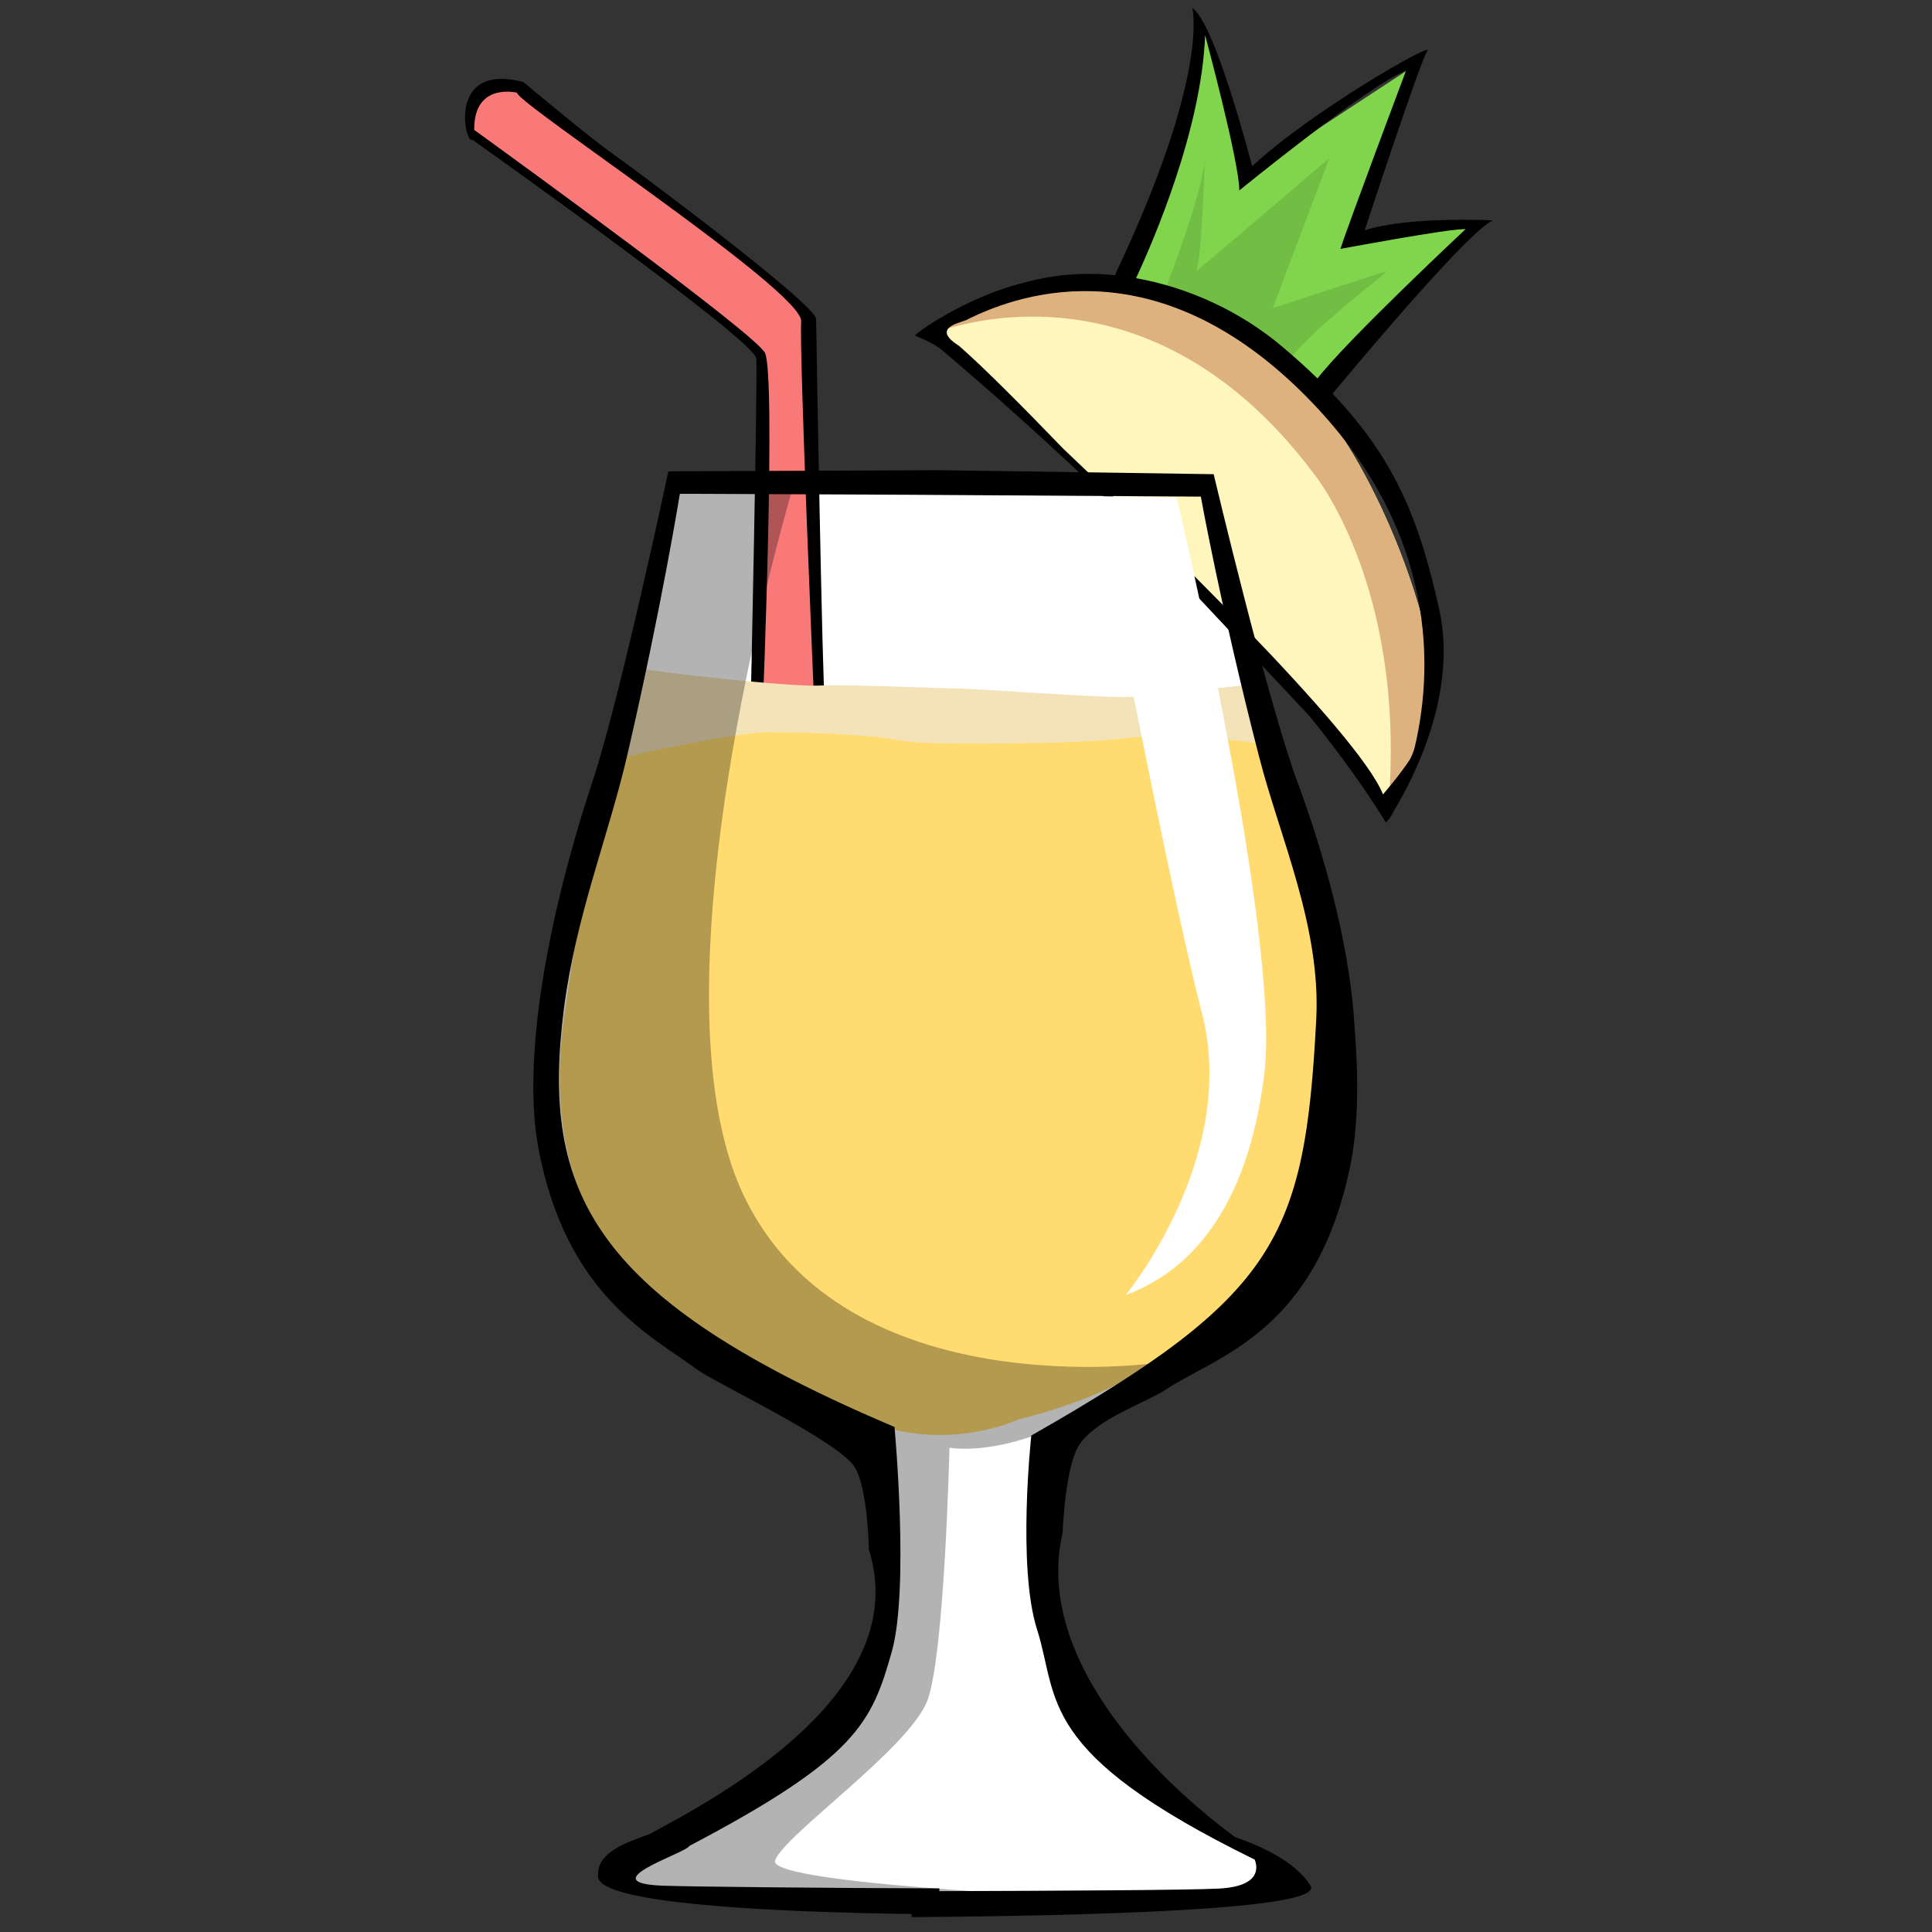 <?xml version="1.0" encoding="utf-8"?>
<!-- Generator: Adobe Illustrator 16.0.0, SVG Export Plug-In . SVG Version: 6.00 Build 0)  -->
<!DOCTYPE svg PUBLIC "-//W3C//DTD SVG 1.1//EN" "http://www.w3.org/Graphics/SVG/1.1/DTD/svg11.dtd">
<svg version="1.1" id="layer1" xmlns="http://www.w3.org/2000/svg" xmlns:xlink="http://www.w3.org/1999/xlink" x="0px" y="0px"
	 width="2000px" height="2000px" viewBox="0 0 2000 2000" enable-background="new 0 0 2000 2000" xml:space="preserve">
<rect x="0" y="0" width="2000" height="2000" fill="#333333" stroke="none"/>
<g>
	<path d="M1389.121,1185.197c27.467-76.615,15.506-207.911-45.717-374.634"/>
	<path fill="#FFFFFF" d="M703.782,511.161l540.619-11.716l74.167,292.736c0,0,105.385,234.183,58.547,386.405
		c0,0,42.927,132.715-281.026,316.155c0,0-46.837,210.771,50.737,320.065l58.547,54.636c0,0,140.514,62.459,128.804,81.966
		c-11.709,19.521-737.694,46.838-690.856-19.507c46.838-66.358,207.843-60.515,211.742-146.369h2.196l51.475-48.793l10.731-118.066
		l-18.536-127.831c0,0-374.702-105.374-331.769-429.35l66.351-300.54L703.782,511.161"/>
	<path fill="#FFDB70" d="M656.001,727.288l635.236-1.464c0,0,150.759,275.635,61.407,512.499c0,0-62.939,173.743-298.522,231.056
		c0,0-83.362,39.977-172.714-5.854c-89.365-45.854-339.013-115.048-297.413-410.813
		C625.596,756.956,656.001,727.288,656.001,727.288z"/>
	<path fill="#F97979" d="M789.579,733.131l2.206-367.983L489.141,137.425c0,0-8.93-90.108,64.403-36.592
		c54.156,39.52,291.34,229.649,291.34,229.649l-2.212,393.805"/>
	<path d="M844.884,330.482c0-15.483-190.255-157.071-212.382-172.559c-22.126-15.483-90.713-73.007-90.713-73.007
		c-80.057-20.965-59.959,66.215-52.864,59.69c18.062,12.802,292.582,207.888,294.017,226.436c1.475,19.176-5.9,361.357-5.9,361.357
		l12.539,0.731c0,0,14.007-345.863,2.206-367.983C781.1,345.096,536.54,167.517,490.857,134.452c0-0.349,0.057-0.503,0.057-0.869
		c0-48.667,44.242-37.61,44.242-37.61c0,11.063,296.452,205.75,294.246,236.728c-2.213,30.972,13.271,391.586,13.271,391.586
		l-53.093,8.844c0,0,66.368,0,64.156-8.844C851.528,715.436,844.884,345.971,844.884,330.482z"/>
	<path fill="#F4E3B8" d="M664.783,692.159l-21.955,92.213c0,0,117.094-26.347,152.222-26.347c35.128,0,73.184,1.464,106.849,4.392
		c33.665,2.927,26.346,7.317,100.994,7.317s128.805-1.463,165.396-5.854c36.593-4.391,128.805,2.928,133.195,5.854
		c4.392,2.928-4.391-61.475-4.391-61.475s-99.53,11.71-127.341,13.174c-27.81,1.464-162.469-8.782-180.032-8.782
		c-17.564,0-109.776-4.392-141.977-2.928S673.565,695.087,664.783,692.159z"/>
	<path fill="#80D54D" d="M1154.075,284.879c0,0,198.637,86.735,210.347,121.864l153.023-169.77l-117.895,8.765l70.256-181.496
		l-178.569,117.095L1244.4,20.331C1244.4,20.331,1207.19,204,1154.075,284.879z"/>
	<path opacity="0.4" fill="#5E9937" d="M1197.563,321.849c0,0,49.765-122.949,49.765-161.004c0,0-2.927,102.457-8.781,120.021
		l137.585-117.094l-58.547,155.15c0,0,108.313-35.127,117.094-38.056c8.783-2.927-105.385,79.039-111.239,111.24l-137.586-70.256"/>
	<path fill="#FFF6BE" d="M966.301,345.268c0,0,420.568,374.702,465.45,494.724c0,0,55.62-87.822,49.765-155.15
		C1475.661,617.513,1335.147,134.498,966.301,345.268z"/>
	<path fill="#DDB27F" d="M1359.551,489.686c0,0,95.242,114.723,78.135,340.266c14.134-24.819,48.495-91.411,43.83-145.109
		c-5.854-67.329-146.368-550.344-515.215-339.574C966.301,345.268,1181.953,253.548,1359.551,489.686z"/>
	<path opacity="0.3" d="M703.782,511.161c0,0-106.328,372.741-106.328,402.015c0,29.273-180.514,405.925,303.473,577.667
		l3.899,10.737c0,0,32.201,161.005,14.637,187.352c-17.564,26.346-86.837,143.44-276.144,242.971c0,0-37.083,29.274,97.575,35.128
		h439.104c0,0-386.412-14.638-377.629-40.984c8.781-26.345,140.513-117.093,158.078-166.858
		c17.563-49.765,22.434-260.535,22.434-260.535s87.822,17.564,214.682-87.82c0,0-322.01,46.838-427.395-172.714
		S822.86,497.49,822.86,497.49L703.782,511.161z"/>
	<path d="M1117.746,1494.925c18.456-26.678,69.547-43.407,88.496-56.054c53.092-35.403,156.327-58.936,191.729-232.977
		c16.227-79.748,6.655-228.608-54.567-395.331c-32.075-87.312-87.02-319.683-87.02-319.683l-283.966-4.139l0,0l-280.546,1.195
		c0,0-49.302,232.364-78.084,319.682c-54.944,166.722-71.336,301.478-56.505,380.585c28.758,153.435,117.54,194.681,165.189,230.083
		c16.999,12.636,145.676,73.619,162.228,100.297c13.792,22.195,14.758,85.545,14.758,85.545
		c46.031,146.002-150.439,253.676-227.442,294.703c-21.098,7.969-55.74,17.976-52.79,44.526
		c2.973,26.804,172.743,35.977,324.479,37.988v3.249c176.271-1.225,428.413-7.318,412.975-32.453
		c-15.928-25.936-54.646-42.391-78.181-50.361c-87.89-64.972-207.957-188.574-178.454-315.411
		C1100.045,1586.37,1102.389,1517.12,1117.746,1494.925z M1073.504,1686.621c23.042,72.43-1.543,127.295,225.35,238.408
		c2.858,7.102,7.227,27.547-36.568,29.994c-29.274,1.624-169.696,2.355-289.866,2.675v-2.868
		c-112.498-0.287-257.414-1.704-285.846-2.758c-76.197-2.812,24.476-34.076,27.049-41.165
		c174.029-91.457,188.758-128.151,209.432-200.593c18.525-64.928,2.95-233.09,2.95-233.09
		c-312.673-132.738-366.737-241.828-342.181-433.616c12.201-95.236,46.255-178.546,65.694-262.536
		c35.522-153.435,54.264-269.912,54.264-269.912l239.923,1.04l0,0l299.402,1.91c0,0,20.893,116.482,60.479,269.905
		c21.659,83.997,63.968,175.481,58.982,271.393c-11.79,227.191-41.28,286.127-294.978,430.665
		C1067.592,1486.074,1052.853,1621.693,1073.504,1686.621z"/>
	<path d="M1545.461,228.122c0,0-88.484-4.425-132.738,10.326c0,0,57.519-175.517,64.895-185.837
		c7.376-10.331-119.462,61.943-181.417,119.468c0,0-38.353-148.964-61.943-163.715c0,0,18.696,68.335-80.182,276.515
		c-31.538-3.184-62.722-0.766-91.881,7.233c-62.011,14.597-116.545,54.179-114.808,55.334c1.075,0.72,12.602,4.642,23.602,11.8
		c0.687,0.447,1.35,0.932,2.024,1.39c22.333,18.776,85.762,72.886,161.062,144.47l221.679,236.332
		c29.96,37.228,57.175,74.488,79.152,110.429l1.293-2.705l0.171,0.537c2.15-2.138,4.552-6.129,7.033-11.143
		c19.622-32.47,65.684-120.788,46.471-207.608c-19.679-88.987-43.897-153.463-110.415-223.428
		C1407.943,373.237,1521.013,238.413,1545.461,228.122z M1462.648,781.25c-8.531,14.334-24.037,33.025-30.967,41.137
		c-25.762-64.527-240.912-272.581-331.156-358.063c-44.174-45.826-82.631-84.242-107.467-106.1
		c-28.702-18.147-2.161-23.316,6.964-26.792c63.064-31.978,201.942-72.372,351.775,78.604
		C1490.516,549.828,1484.443,696.734,1462.648,781.25z M1363.873,391.769c-11.012-10.692-23.02-21.561-36.227-32.716
		c-43.556-36.809-97.312-61.44-151.616-71.097c18.238-39.171,67.89-154.173,71.503-251.576c0,0,35.402,131.262,35.402,160.77
		c0,0,135.688-110.622,172.555-123.893c0,0-60.457,160.776-67.832,184.366c0,0,110.61-20.651,129.787-20.651
		C1517.445,236.973,1394.965,351.465,1363.873,391.769z"/>
	<path fill="#FFFFFF" d="M1218.054,515.055c0,0,108.313,454.347,90.748,596.878c-17.564,142.526-79.039,204.881-143.44,228.643
		c0,0,117.095-142.526,79.039-290.997c-38.057-148.467-111.239-535.987-111.239-535.987L1218.054,515.055z"/>
</g>
</svg>
